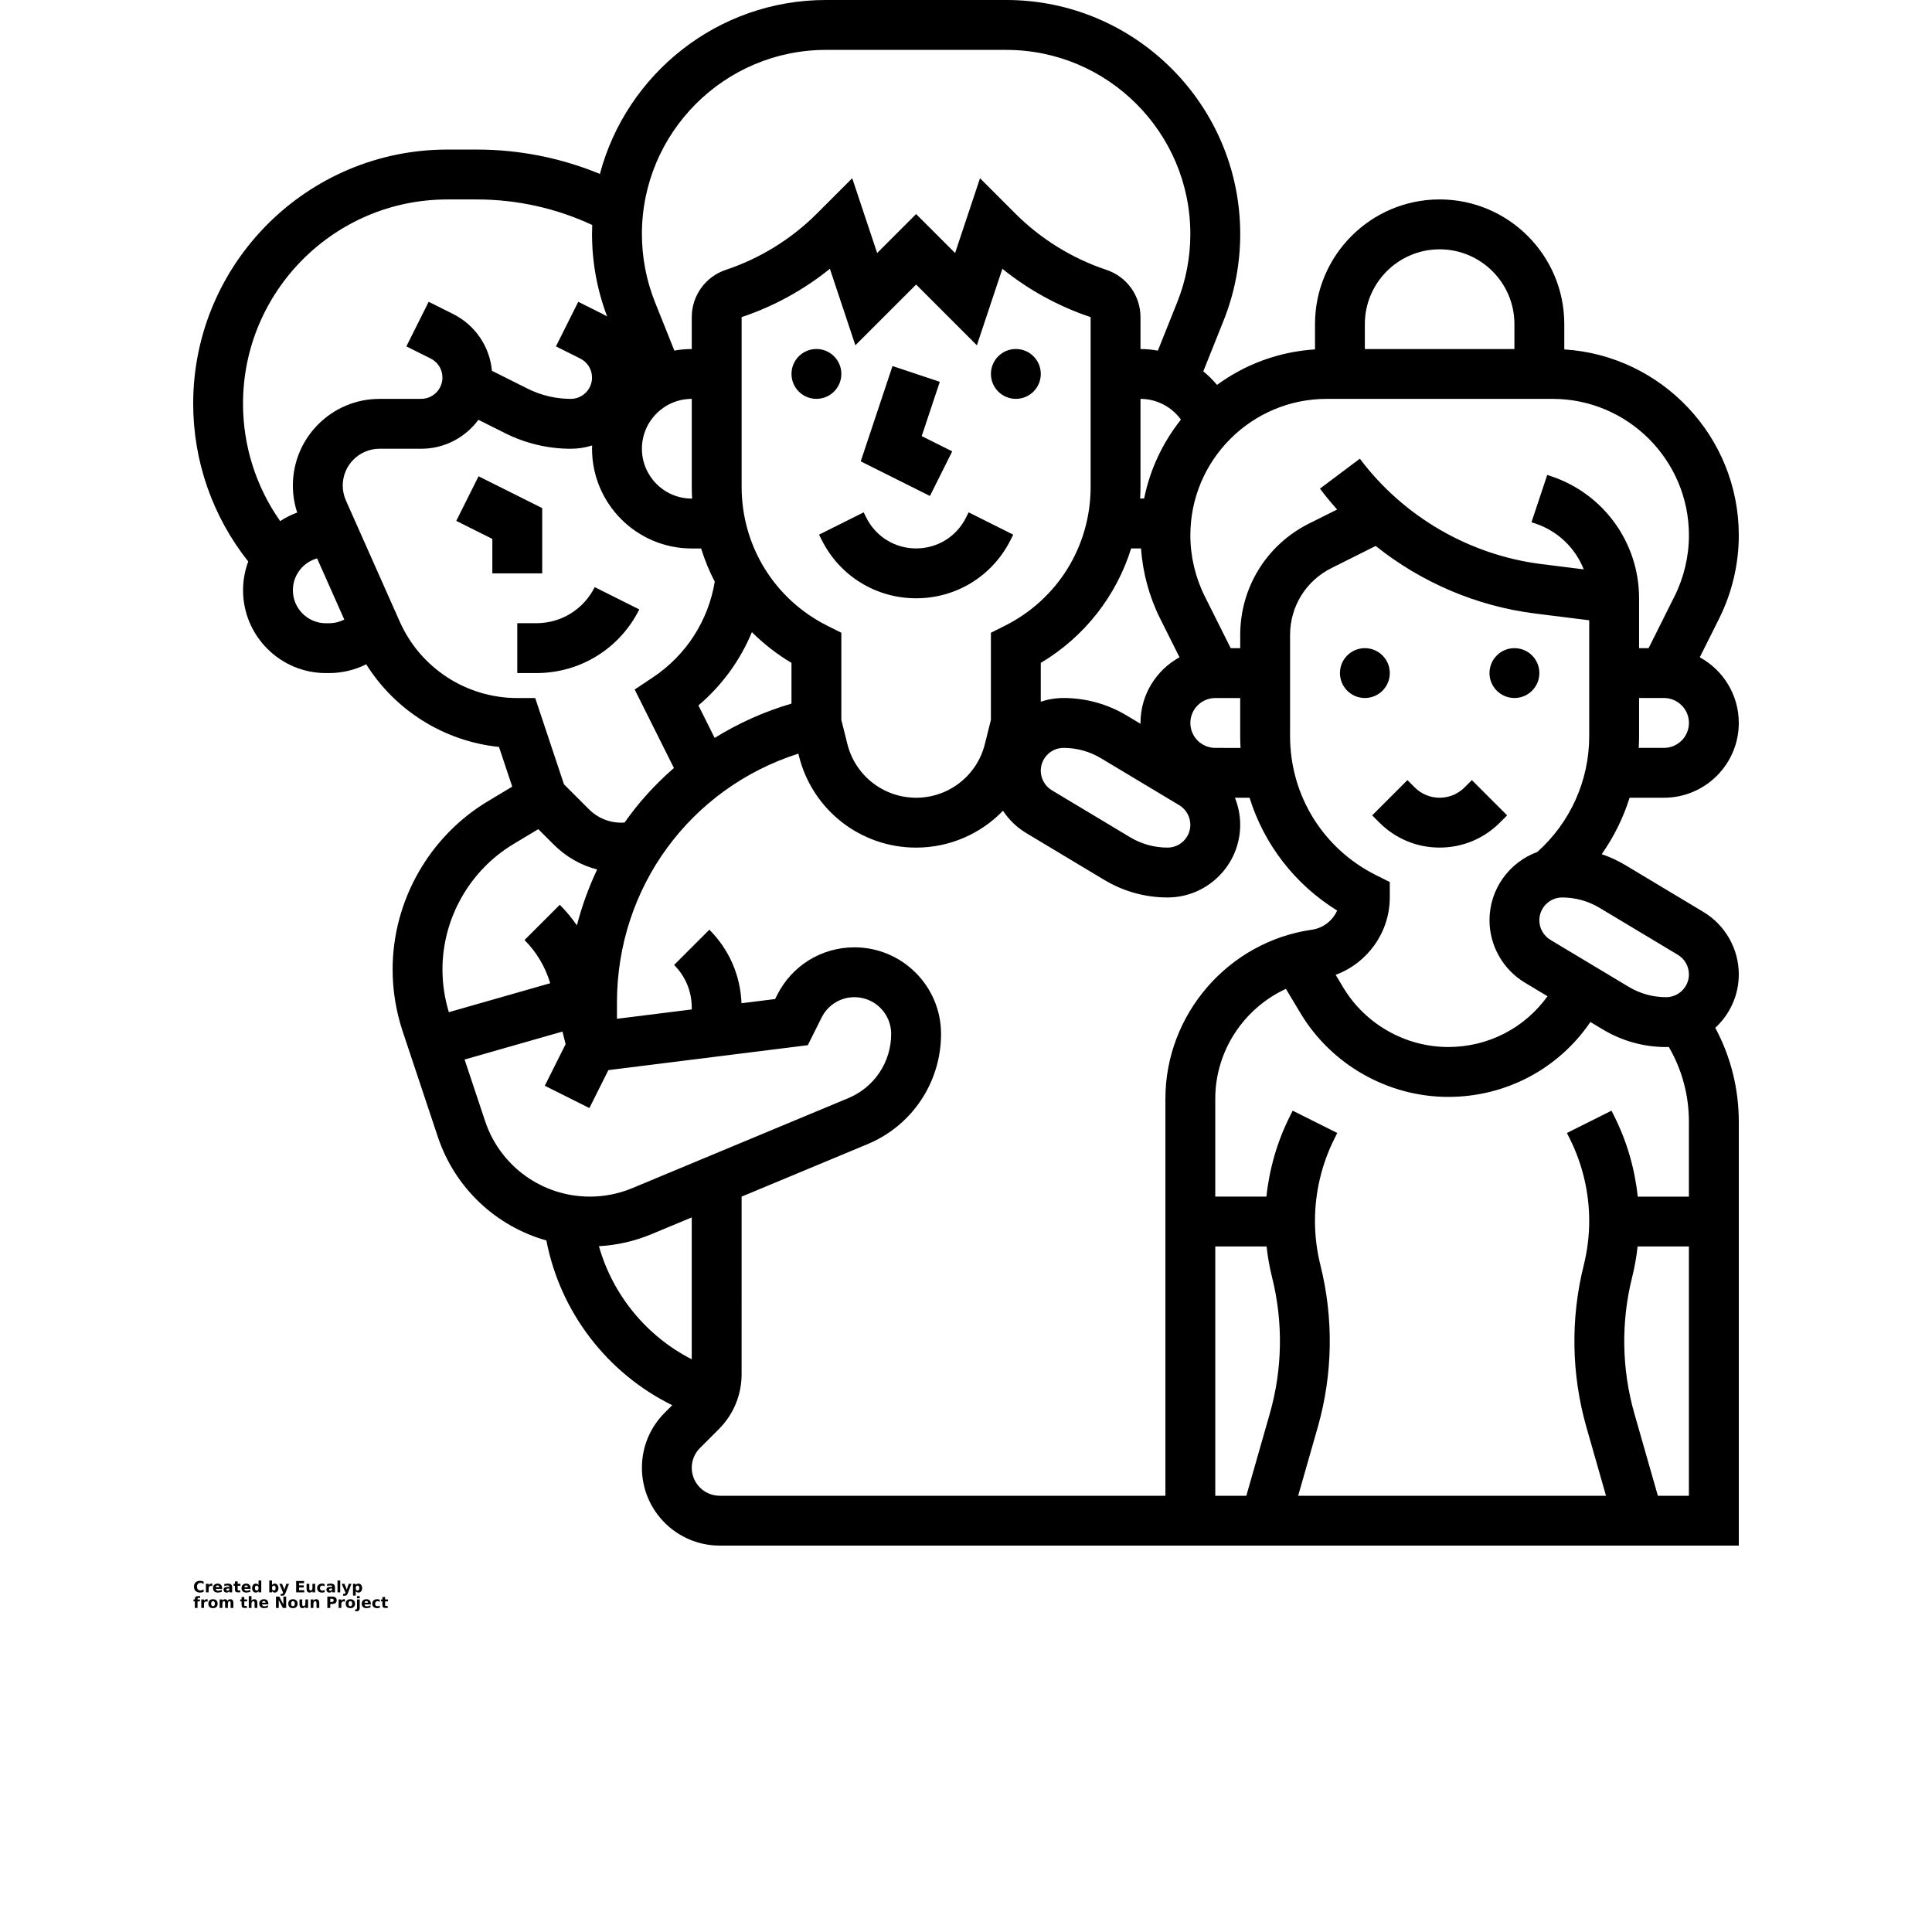<?xml version="1.0" encoding="UTF-8"?>
<svg width="700pt" height="700pt" version="1.1" viewBox="0 0 700 700" xmlns="http://www.w3.org/2000/svg" xmlns:xlink="http://www.w3.org/1999/xlink">
 <defs>
  <symbol id="u" overflow="visible">
   <path d="m3.781-0.219c-0.199 0.094-0.402 0.168-0.609 0.219-0.211 0.051-0.43 0.078-0.656 0.078-0.688 0-1.234-0.188-1.641-0.562-0.398-0.383-0.594-0.906-0.594-1.562s0.195-1.176 0.594-1.562c0.406-0.383 0.953-0.578 1.641-0.578 0.227 0 0.445 0.027 0.656 0.078 0.207 0.055 0.41 0.133 0.609 0.234v0.844c-0.199-0.133-0.398-0.234-0.594-0.297-0.188-0.062-0.387-0.094-0.594-0.094-0.375 0-0.672 0.125-0.891 0.375-0.219 0.242-0.328 0.574-0.328 1 0 0.418 0.109 0.75 0.328 1 0.219 0.242 0.516 0.359 0.891 0.359 0.207 0 0.406-0.031 0.594-0.094 0.195-0.062 0.395-0.16 0.594-0.297z"/>
  </symbol>
  <symbol id="c" overflow="visible">
   <path d="m2.766-2.25c-0.086-0.039-0.172-0.066-0.266-0.078-0.086-0.02-0.168-0.031-0.25-0.031-0.25 0-0.449 0.086-0.594 0.25-0.137 0.156-0.203 0.387-0.203 0.688v1.422h-0.984v-3.078h0.984v0.5c0.133-0.195 0.281-0.344 0.438-0.438 0.164-0.094 0.363-0.141 0.594-0.141h0.109c0.039 0 0.098 0.008 0.172 0.016z"/>
  </symbol>
  <symbol id="a" overflow="visible">
   <path d="m3.547-1.547v0.281h-2.297c0.02 0.23 0.102 0.402 0.25 0.516 0.145 0.117 0.344 0.172 0.594 0.172 0.207 0 0.422-0.031 0.641-0.094s0.441-0.156 0.672-0.281v0.766c-0.23 0.086-0.465 0.148-0.703 0.188-0.23 0.051-0.461 0.078-0.688 0.078-0.562 0-1-0.141-1.312-0.422-0.305-0.281-0.453-0.68-0.453-1.203 0-0.5 0.148-0.891 0.453-1.172 0.301-0.289 0.719-0.438 1.25-0.438 0.488 0 0.875 0.148 1.156 0.438 0.289 0.293 0.438 0.684 0.438 1.172zm-1-0.328c0-0.188-0.059-0.336-0.172-0.453-0.105-0.113-0.246-0.172-0.422-0.172-0.199 0-0.359 0.055-0.484 0.156-0.117 0.105-0.184 0.262-0.203 0.469z"/>
  </symbol>
  <symbol id="f" overflow="visible">
   <path d="m1.859-1.391c-0.211 0-0.367 0.039-0.469 0.109-0.105 0.074-0.156 0.18-0.156 0.312 0 0.125 0.039 0.227 0.125 0.297 0.082 0.062 0.195 0.094 0.344 0.094 0.188 0 0.344-0.062 0.469-0.188 0.133-0.133 0.203-0.305 0.203-0.516v-0.109zm1.5-0.375v1.766h-0.984v-0.453c-0.137 0.188-0.289 0.324-0.453 0.406-0.168 0.082-0.371 0.125-0.609 0.125-0.312 0-0.57-0.094-0.766-0.281-0.199-0.188-0.297-0.426-0.297-0.719 0-0.363 0.117-0.629 0.359-0.797 0.25-0.164 0.641-0.25 1.172-0.25h0.594v-0.078c0-0.156-0.062-0.27-0.188-0.344-0.125-0.07-0.32-0.109-0.578-0.109-0.211 0-0.406 0.023-0.594 0.062-0.18 0.043-0.344 0.105-0.5 0.188v-0.75c0.207-0.051 0.414-0.086 0.625-0.109 0.219-0.031 0.43-0.047 0.641-0.047 0.562 0 0.961 0.109 1.203 0.328 0.25 0.219 0.375 0.574 0.375 1.062z"/>
  </symbol>
  <symbol id="b" overflow="visible">
   <path d="m1.547-3.953v0.875h1.016v0.703h-1.016v1.297c0 0.148 0.023 0.246 0.078 0.297 0.062 0.055 0.176 0.078 0.344 0.078h0.516v0.703h-0.844c-0.398 0-0.68-0.078-0.844-0.234-0.156-0.164-0.234-0.445-0.234-0.844v-1.297h-0.484v-0.703h0.484v-0.875z"/>
  </symbol>
  <symbol id="k" overflow="visible">
   <path d="m2.578-2.641v-1.641h0.984v4.281h-0.984v-0.453c-0.137 0.188-0.289 0.324-0.453 0.406-0.168 0.082-0.355 0.125-0.562 0.125-0.387 0-0.703-0.148-0.953-0.453-0.242-0.301-0.359-0.691-0.359-1.172 0-0.469 0.117-0.852 0.359-1.156 0.25-0.301 0.566-0.453 0.953-0.453 0.207 0 0.395 0.043 0.562 0.125 0.164 0.086 0.316 0.215 0.453 0.391zm-0.656 2c0.207 0 0.367-0.07 0.484-0.219 0.113-0.156 0.172-0.383 0.172-0.688 0-0.289-0.059-0.508-0.172-0.656-0.117-0.156-0.277-0.234-0.484-0.234-0.211 0-0.371 0.078-0.484 0.234-0.105 0.148-0.156 0.367-0.156 0.656 0 0.305 0.051 0.531 0.156 0.688 0.113 0.148 0.273 0.219 0.484 0.219z"/>
  </symbol>
  <symbol id="j" overflow="visible">
   <path d="m2.109-0.641c0.219 0 0.379-0.07 0.484-0.219 0.113-0.156 0.172-0.383 0.172-0.688 0-0.289-0.059-0.508-0.172-0.656-0.105-0.156-0.266-0.234-0.484-0.234-0.211 0-0.371 0.078-0.484 0.234-0.117 0.148-0.172 0.367-0.172 0.656 0 0.293 0.055 0.516 0.172 0.672 0.113 0.156 0.273 0.234 0.484 0.234zm-0.656-2c0.133-0.176 0.285-0.305 0.453-0.391 0.164-0.082 0.359-0.125 0.578-0.125 0.375 0 0.68 0.152 0.922 0.453 0.25 0.305 0.375 0.688 0.375 1.156 0 0.48-0.125 0.871-0.375 1.172-0.242 0.305-0.547 0.453-0.922 0.453-0.219 0-0.414-0.043-0.578-0.125-0.168-0.082-0.32-0.219-0.453-0.406v0.453h-0.984v-4.281h0.984z"/>
  </symbol>
  <symbol id="e" overflow="visible">
   <path d="m0.062-3.078h1l0.828 2.094 0.703-2.094h0.984l-1.297 3.375c-0.137 0.344-0.293 0.582-0.469 0.719-0.168 0.133-0.391 0.203-0.672 0.203h-0.578v-0.656h0.312c0.164 0 0.285-0.027 0.359-0.078 0.082-0.055 0.145-0.148 0.188-0.281l0.016-0.078z"/>
  </symbol>
  <symbol id="i" overflow="visible">
   <path d="m0.516-4.109h2.859v0.797h-1.797v0.766h1.688v0.797h-1.688v0.953h1.859v0.797h-2.922z"/>
  </symbol>
  <symbol id="h" overflow="visible">
   <path d="m0.438-1.203v-1.875h1v0.297c0 0.168-0.008 0.383-0.016 0.641v0.5c0 0.25 0.004 0.434 0.016 0.547 0.02 0.105 0.047 0.18 0.078 0.219 0.039 0.074 0.094 0.125 0.156 0.156s0.133 0.047 0.219 0.047c0.207 0 0.367-0.078 0.484-0.234 0.125-0.156 0.188-0.375 0.188-0.656v-1.516h0.984v3.078h-0.984v-0.453c-0.156 0.188-0.32 0.324-0.484 0.406-0.168 0.082-0.352 0.125-0.547 0.125-0.355 0-0.625-0.109-0.812-0.328s-0.281-0.535-0.281-0.953z"/>
  </symbol>
  <symbol id="g" overflow="visible">
   <path d="m2.969-2.984v0.797c-0.137-0.094-0.273-0.16-0.406-0.203-0.137-0.039-0.277-0.062-0.422-0.062-0.273 0-0.484 0.086-0.641 0.25-0.156 0.156-0.234 0.375-0.234 0.656 0 0.293 0.078 0.523 0.234 0.688 0.156 0.156 0.367 0.234 0.641 0.234 0.156 0 0.301-0.02 0.438-0.062 0.145-0.051 0.273-0.117 0.391-0.203v0.797c-0.156 0.062-0.312 0.102-0.469 0.125-0.156 0.031-0.32 0.047-0.484 0.047-0.555 0-0.984-0.141-1.297-0.422-0.312-0.289-0.469-0.691-0.469-1.203 0-0.5 0.156-0.891 0.469-1.172 0.312-0.289 0.742-0.438 1.297-0.438 0.164 0 0.328 0.016 0.484 0.047 0.156 0.023 0.312 0.062 0.469 0.125z"/>
  </symbol>
  <symbol id="t" overflow="visible">
   <path d="m0.469-4.281h0.984v4.281h-0.984z"/>
  </symbol>
  <symbol id="s" overflow="visible">
   <path d="m1.453-0.453v1.625h-0.984v-4.25h0.984v0.438c0.133-0.176 0.285-0.305 0.453-0.391 0.164-0.082 0.359-0.125 0.578-0.125 0.375 0 0.68 0.152 0.922 0.453 0.25 0.305 0.375 0.688 0.375 1.156 0 0.48-0.125 0.871-0.375 1.172-0.242 0.305-0.547 0.453-0.922 0.453-0.219 0-0.414-0.043-0.578-0.125-0.168-0.082-0.32-0.219-0.453-0.406zm0.656-1.984c-0.211 0-0.371 0.078-0.484 0.234-0.117 0.148-0.172 0.367-0.172 0.656 0 0.293 0.055 0.516 0.172 0.672 0.113 0.156 0.273 0.234 0.484 0.234 0.219 0 0.379-0.07 0.484-0.219 0.113-0.156 0.172-0.383 0.172-0.688 0-0.289-0.059-0.508-0.172-0.656-0.105-0.156-0.266-0.234-0.484-0.234z"/>
  </symbol>
  <symbol id="r" overflow="visible">
   <path d="m2.5-4.281v0.641h-0.547c-0.137 0-0.234 0.027-0.297 0.078-0.055 0.055-0.078 0.141-0.078 0.266v0.219h0.844v0.703h-0.844v2.375h-0.984v-2.375h-0.484v-0.703h0.484v-0.219c0-0.332 0.094-0.578 0.281-0.734 0.188-0.164 0.477-0.25 0.875-0.25z"/>
  </symbol>
  <symbol id="d" overflow="visible">
   <path d="m1.938-2.453c-0.219 0-0.387 0.078-0.5 0.234-0.117 0.156-0.172 0.383-0.172 0.672 0 0.305 0.055 0.531 0.172 0.688 0.113 0.156 0.281 0.234 0.5 0.234s0.383-0.078 0.5-0.234c0.113-0.156 0.172-0.383 0.172-0.688 0-0.289-0.059-0.516-0.172-0.672-0.117-0.156-0.281-0.234-0.5-0.234zm0-0.703c0.531 0 0.941 0.148 1.234 0.438 0.301 0.281 0.453 0.672 0.453 1.172 0 0.512-0.152 0.914-0.453 1.203-0.293 0.281-0.703 0.422-1.234 0.422s-0.949-0.141-1.25-0.422c-0.293-0.289-0.438-0.691-0.438-1.203 0-0.5 0.145-0.891 0.438-1.172 0.301-0.289 0.719-0.438 1.25-0.438z"/>
  </symbol>
  <symbol id="q" overflow="visible">
   <path d="m3.328-2.578c0.125-0.188 0.27-0.328 0.438-0.422 0.176-0.102 0.367-0.156 0.578-0.156 0.352 0 0.625 0.109 0.812 0.328s0.281 0.539 0.281 0.953v1.875h-1v-1.609-0.062-0.125c0-0.219-0.031-0.375-0.094-0.469-0.062-0.102-0.168-0.156-0.312-0.156-0.188 0-0.336 0.078-0.438 0.234-0.094 0.156-0.141 0.383-0.141 0.672v1.516h-1v-1.609c0-0.344-0.031-0.562-0.094-0.656-0.055-0.102-0.156-0.156-0.312-0.156-0.188 0-0.336 0.078-0.438 0.234-0.105 0.156-0.156 0.383-0.156 0.672v1.516h-0.984v-3.078h0.984v0.438c0.125-0.164 0.266-0.289 0.422-0.375 0.156-0.094 0.328-0.141 0.516-0.141 0.219 0 0.406 0.055 0.562 0.156 0.164 0.105 0.289 0.246 0.375 0.422z"/>
  </symbol>
  <symbol id="p" overflow="visible">
   <path d="m3.578-1.875v1.875h-1v-1.438c0-0.27-0.008-0.453-0.016-0.547-0.012-0.102-0.031-0.18-0.062-0.234-0.031-0.062-0.086-0.109-0.156-0.141-0.062-0.039-0.137-0.062-0.219-0.062-0.211 0-0.375 0.086-0.5 0.25-0.117 0.156-0.172 0.375-0.172 0.656v1.516h-0.984v-4.281h0.984v1.641c0.156-0.176 0.316-0.305 0.484-0.391 0.164-0.082 0.348-0.125 0.547-0.125 0.352 0 0.625 0.109 0.812 0.328s0.281 0.539 0.281 0.953z"/>
  </symbol>
  <symbol id="o" overflow="visible">
   <path d="m0.516-4.109h1.188l1.5 2.812v-2.812h1v4.109h-1.188l-1.5-2.828v2.828h-1z"/>
  </symbol>
  <symbol id="n" overflow="visible">
   <path d="m3.578-1.875v1.875h-1v-1.438c0-0.27-0.008-0.453-0.016-0.547-0.012-0.102-0.031-0.18-0.062-0.234-0.031-0.062-0.086-0.109-0.156-0.141-0.062-0.039-0.137-0.062-0.219-0.062-0.211 0-0.375 0.086-0.5 0.25-0.117 0.156-0.172 0.375-0.172 0.656v1.516h-0.984v-3.078h0.984v0.438c0.156-0.176 0.316-0.305 0.484-0.391 0.164-0.082 0.348-0.125 0.547-0.125 0.352 0 0.625 0.109 0.812 0.328s0.281 0.539 0.281 0.953z"/>
  </symbol>
  <symbol id="m" overflow="visible">
   <path d="m0.516-4.109h1.766c0.52 0 0.922 0.117 1.203 0.344 0.281 0.23 0.422 0.562 0.422 1 0 0.43-0.141 0.762-0.422 1-0.281 0.23-0.684 0.344-1.203 0.344h-0.703v1.422h-1.062zm1.062 0.766v1.156h0.594c0.195 0 0.352-0.051 0.469-0.156 0.113-0.102 0.172-0.242 0.172-0.422 0-0.188-0.059-0.328-0.172-0.422-0.117-0.102-0.273-0.156-0.469-0.156z"/>
  </symbol>
  <symbol id="l" overflow="visible">
   <path d="m0.469-3.078h0.984v3.016c0 0.414-0.102 0.734-0.297 0.953-0.199 0.219-0.484 0.328-0.859 0.328h-0.484v-0.656h0.172c0.188 0 0.312-0.043 0.375-0.125 0.07-0.086 0.109-0.25 0.109-0.5zm0-1.203h0.984v0.797h-0.984z"/>
  </symbol>
 </defs>
 <g>
  <path d="m530.64 285.29c-2.414 2.414-5.621 3.742-9.031 3.742-3.41 0-6.621-1.328-9.031-3.742l-2.644-2.644-12.773 12.773 2.644 2.644c5.824 5.824 13.57 9.031 21.805 9.031s15.98-3.207 21.805-9.031l2.644-2.644-12.773-12.773z"/>
  <path d="m503.55 243.87c0 4.988-4.043 9.031-9.031 9.031s-9.031-4.043-9.031-9.031c0-4.988 4.043-9.031 9.031-9.031s9.031 4.043 9.031 9.031"/>
  <path d="m557.74 243.87c0 4.988-4.043 9.031-9.031 9.031-4.988 0-9.035-4.043-9.035-9.031 0-4.988 4.047-9.031 9.035-9.031 4.988 0 9.031 4.043 9.031 9.031"/>
  <path d="m602.9 289.03c14.941 0 27.098-12.156 27.098-27.098 0-10.25-5.723-19.188-14.137-23.789l7.012-14.02c4.66-9.324 7.125-19.758 7.125-30.184 0-35.781-27.992-65.133-63.227-67.34v-9.184c0-24.902-20.258-45.16-45.16-45.16-24.902 0-45.16 20.258-45.16 45.16v9.18c-13.223 0.828-25.422 5.481-35.508 12.863-1.504-1.797-3.16-3.449-4.969-4.914l7.32-18.293c4.023-10.059 6.062-20.652 6.062-31.484-0.004-46.742-38.031-84.77-84.773-84.77h-65.301c-39.223 0-72.297 26.781-81.926 63.016-14.059-5.789-29.211-8.82-44.441-8.82h-10.859c-50.762 0-92.059 41.297-92.059 92.059 0 20.879 7.055 40.941 19.941 57.184-1.207 3.266-1.875 6.773-1.875 10.406 0 16.559 13.469 30.027 30.027 30.027h1.145c4.637 0 9.281-1.098 13.43-3.172l0.02-0.008c10.539 16.789 28.305 27.895 48.109 29.938l4.797 14.387-8.848 5.309c-21.273 12.762-34.488 36.102-34.488 60.906 0 7.648 1.227 15.203 3.644 22.461l12.738 38.207c6.199 18.602 21.125 32.422 39.328 37.543 4.992 25.938 22.031 48.102 45.602 59.699l-2.731 2.731c-5.324 5.324-8.258 12.406-8.258 19.934 0 15.547 12.645 28.195 28.191 28.195h369.23v-153.55c0-12.027-2.934-23.633-8.523-34.055 5.234-4.816 8.523-11.719 8.523-19.375 0-9.195-4.898-17.848-12.785-22.582l-28.359-17.016c-2.703-1.621-5.562-2.934-8.523-3.941 4.41-6.262 7.809-13.156 10.098-20.449zm0-18.062h-9.156c0.082-1.414 0.125-2.836 0.125-4.266v-13.801h9.031c4.981 0 9.031 4.051 9.031 9.031 0 4.981-4.051 9.035-9.031 9.035zm-45.898 37.715c-10.098 3.688-17.328 13.387-17.328 24.746 0 9.195 4.898 17.848 12.785 22.582l8.238 4.945c-8.246 11.484-21.465 18.398-35.953 18.398-15.492 0-30.066-8.254-38.035-21.535l-2.773-4.625c11.512-4.242 19.609-15.379 19.609-28.035v-5.582l-4.992-2.496c-19.203-9.602-31.137-28.906-31.137-50.379v-36.633c0-10.328 5.738-19.617 14.98-24.234l16.039-8.02c16.539 13.215 36.605 21.836 57.836 24.488l19.531 2.441v41.957c0 16.102-6.84 31.293-18.801 41.98zm54.93-114.74c0 7.633-1.805 15.277-5.219 22.105l-9.395 18.793h-3.449v-18.066c0-20.102-12.812-37.879-31.883-44.234l-1.391-0.465-5.715 17.137 1.391 0.465c8.203 2.734 14.512 8.914 17.547 16.617l-15.309-1.914c-26.062-3.258-50.047-17.176-65.805-38.188l-14.453 10.84c1.965 2.621 4.043 5.141 6.215 7.57l-10.148 5.074c-15.398 7.703-24.965 23.18-24.965 40.395v4.769h-3.449l-9.398-18.793c-3.414-6.828-5.219-14.473-5.219-22.105 0-27.254 22.172-49.426 49.426-49.426h81.793c27.254 0 49.426 22.172 49.426 49.426zm-312.09 32.82c-19.207-9.605-31.137-28.906-31.137-50.383v-61.484c11.578-3.859 22.469-9.836 31.977-17.504l9.238 27.715 22.008-22.012 22.012 22.012 9.238-27.715c9.508 7.668 20.395 13.641 31.977 17.504v61.484c0 21.473-11.93 40.777-31.137 50.379l-4.992 2.5v31.566l-2.191 8.762c-2.859 11.449-13.102 19.445-24.906 19.445-11.801 0-22.043-7.996-24.906-19.445l-2.191-8.762v-31.566zm-40.91 40.598-5.887-11.777c8.539-7.227 15.152-16.332 19.375-26.551 4.254 4.234 9.055 7.988 14.348 11.148v14.75c-9.82 2.871-19.184 7.074-27.836 12.43zm-8.293-122.84v31.863c0 1.43 0.047 2.852 0.129 4.266h-0.129c-9.961 0-18.066-8.105-18.066-18.066 0.004-9.957 8.105-18.062 18.066-18.062zm162.58 31.863v-31.863c5.883 0 11.305 2.894 14.648 7.516-6.512 8.195-11.176 17.922-13.316 28.555-0.441 0.031-0.887 0.059-1.332 0.059h-0.129c0.082-1.414 0.129-2.836 0.129-4.266zm-3.391 22.332h3.391c0.062 0 0.125-0.004 0.191-0.004 0.633 8.812 2.984 17.52 6.934 25.418l7.012 14.02c-8.418 4.606-14.137 13.543-14.137 23.789 0 0.105 0.008 0.207 0.008 0.309l-5.023-3.016c-6.898-4.141-14.797-6.328-22.844-6.328-2.887 0-5.668 0.473-8.27 1.336v-14.059c15.875-9.477 27.371-24.258 32.738-41.465zm-24.469 72.258c4.773 0 9.457 1.297 13.547 3.754l28.359 17.016c2.477 1.484 4.016 4.203 4.016 7.09 0 4.559-3.711 8.27-8.27 8.27-4.773 0-9.457-1.297-13.547-3.754l-28.359-17.016c-2.477-1.484-4.016-4.203-4.016-7.09 0-4.559 3.711-8.27 8.27-8.27zm54.957 0c-4.981 0-9.031-4.051-9.031-9.031s4.051-9.031 9.031-9.031h9.031v13.801c0 1.43 0.047 2.852 0.125 4.266zm81.289-180.64c14.941 0 27.098 12.156 27.098 27.098v9.031h-54.195v-9.031c0-14.941 12.156-27.098 27.098-27.098zm-222.33-72.258h65.301c36.781 0 66.703 29.922 66.703 66.703 0 8.523-1.605 16.859-4.769 24.773l-6.996 17.488c-2.059-0.371-4.16-0.578-6.297-0.578v-11.555c0-7.785-4.965-14.676-12.352-17.137-12.363-4.121-23.77-11.172-32.984-20.387l-12.805-12.805-9.031 27.098-14.121-14.117-14.117 14.117-9.031-27.098-12.805 12.805c-9.215 9.215-20.621 16.266-32.984 20.387-7.387 2.461-12.352 9.348-12.352 17.137v11.555c-2.152 0-4.258 0.199-6.305 0.562l-6.988-17.469c-3.164-7.918-4.769-16.254-4.769-24.777 0-36.781 29.922-66.703 66.703-66.703zm-137.23 54.191h10.859c14.375 0 28.668 3.191 41.68 9.258-0.039 1.082-0.082 2.16-0.082 3.254 0 10.258 1.852 20.297 5.465 29.875-0.535-0.32-1.086-0.621-1.648-0.902l-8.809-4.402-8.078 16.156 8.805 4.402c2.629 1.316 4.266 3.961 4.266 6.898 0 4.254-3.461 7.715-7.715 7.715-5.375 0-10.758-1.27-15.566-3.676l-12.977-6.488c-0.824-8.828-6.07-16.582-14.121-20.609l-8.809-4.402-8.078 16.156 8.805 4.402c2.629 1.316 4.266 3.961 4.266 6.898 0 4.254-3.461 7.715-7.715 7.715l-15.09 0.008c-17.309 0-31.387 14.078-31.387 31.387 0 3.359 0.527 6.641 1.566 9.793-2.199 0.812-4.262 1.855-6.16 3.109-8.73-12.402-13.469-27.203-13.469-42.551 0-40.801 33.191-73.996 73.992-73.996zm-42.82 153.55h-1.145c-6.598 0-11.965-5.363-11.965-11.961 0-5.156 3.289-9.719 8.18-11.352l0.59-0.195 9.852 22.168-0.164 0.082c-1.652 0.824-3.5 1.258-5.348 1.258zm25.633-0.551-19.531-43.941c-0.762-1.715-1.148-3.535-1.148-5.41 0.004-7.348 5.977-13.32 13.324-13.32h15.094c8.492 0 16.039-4.133 20.738-10.488l9.809 4.906c7.305 3.652 15.48 5.582 23.645 5.582 2.695 0 5.297-0.418 7.746-1.191-0.016 0.395-0.031 0.789-0.031 1.191 0 19.922 16.207 36.129 36.129 36.129h3.391c1.297 4.164 2.953 8.188 4.945 12.027-2.332 14.133-10.375 26.648-22.379 34.652l-6.633 4.422 14.219 28.438c-5.023 4.371-9.684 9.184-13.883 14.418-1.398 1.742-2.719 3.535-4.004 5.352-0.398 0.027-0.801 0.047-1.199 0.047-4.41 0-8.559-1.719-11.676-4.836l-9.074-9.074-10.422-31.254h-6.512c-18.379 0-35.082-10.852-42.547-27.648zm41.164 80.562 9.016-5.41 5.594 5.594c4.422 4.422 9.828 7.492 15.723 9.02-3.07 6.504-5.539 13.281-7.328 20.242-1.848-2.648-3.906-5.152-6.207-7.453l-12.773 12.773c4.363 4.363 7.543 9.75 9.301 15.645l-36.719 10.492c-1.531-5.023-2.316-10.227-2.316-15.488 0-18.496 9.852-35.898 25.711-45.414zm-10.258 100.37-7.438-22.309 35.465-10.133 1.141 4.559-7.539 15.074 16.156 8.078 6.871-13.742 72.258-9.031 5.023-10.047c2.266-4.535 6.824-7.352 11.895-7.352 7.332 0 13.297 5.965 13.297 13.297 0 10.211-6.09 19.348-15.52 23.277l-78.258 32.605c-4.902 2.043-10.078 3.078-15.391 3.078-17.25 0.004-32.508-10.988-37.961-27.355zm41.234 45.324c6.562-0.367 12.961-1.824 19.062-4.367l14.57-6.07v51.41c-16.391-8.367-28.625-23.297-33.633-40.973zm33.633 80.297c0-2.707 1.055-5.25 2.965-7.16l6.84-6.84c5.324-5.324 8.258-12.406 8.258-19.934l0.004-64.328 45.625-19.008c16.176-6.742 26.633-22.426 26.633-39.953 0-17.293-14.07-31.359-31.363-31.359-11.957 0-22.703 6.644-28.051 17.336l-0.699 1.398-12.188 1.523c-0.383-10.07-4.477-19.48-11.641-26.645l-12.773 12.773c4.117 4.117 6.387 9.594 6.387 15.418v0.703l-27.098 3.387v-5.852c0-41.801 26.621-77.738 65.727-90.219l0.227 0.914c4.883 19.508 22.332 33.133 42.438 33.133 12.219 0 23.445-5.035 31.477-13.359 2.141 3.246 4.992 6.031 8.406 8.078l28.359 17.016c6.898 4.141 14.797 6.328 22.844 6.328 14.523 0 26.336-11.812 26.336-26.332 0-3.398-0.672-6.719-1.914-9.797h5.305c5.254 16.844 16.379 31.363 31.734 40.863-1.609 3.633-5.004 6.356-9.125 6.945-30.27 4.324-53.098 30.645-53.098 61.223v143.87h-161.48c-5.586 0-10.129-4.543-10.129-10.125zm208.27-80.195c0.418 3.773 1.078 7.516 2 11.199 4.051 16.207 3.769 33.262-0.82 49.324l-8.516 29.797h-11.25v-90.324zm141.77 90.32-8.512-29.797c-4.59-16.062-4.875-33.117-0.82-49.324 0.922-3.684 1.582-7.43 2-11.199h18.582v90.324zm11.25-135.48v27.098h-18.535c-1.062-10.066-3.922-19.953-8.445-29.004l-1.066-2.137-16.156 8.082 1.066 2.133c4.586 9.172 7.012 19.441 7.012 29.699 0 5.426-0.668 10.844-1.984 16.105-4.82 19.277-4.481 39.562 0.977 58.668l7.094 24.836h-111.54l7.098-24.836c5.457-19.105 5.797-39.395 0.977-58.668-1.316-5.262-1.984-10.684-1.984-16.105 0-10.258 2.426-20.527 7.012-29.699l1.066-2.137-16.156-8.082-1.066 2.137c-4.523 9.047-7.387 18.934-8.445 29l-18.535 0.008v-35.488c0-17.367 10.41-32.789 25.59-39.789l5.305 8.84c11.219 18.695 31.727 30.305 53.527 30.305 20.914 0 39.969-10.215 51.5-27.137l4.574 2.746c6.898 4.141 14.797 6.328 22.844 6.328 0.336 0 0.664-0.012 0.996-0.023 4.769 8.211 7.273 17.48 7.273 27.121zm-4.012-60.523c2.477 1.484 4.016 4.203 4.016 7.09 0 4.559-3.711 8.27-8.27 8.27-4.773 0-9.457-1.297-13.547-3.754l-28.359-17.016c-2.477-1.484-4.016-4.203-4.016-7.09 0-4.559 3.711-8.27 8.27-8.27 4.773 0 9.457 1.297 13.547 3.754z"/>
  <path d="m304.84 135.48c0 4.988-4.047 9.031-9.035 9.031-4.988 0-9.031-4.043-9.031-9.031s4.043-9.031 9.031-9.031c4.988 0 9.035 4.043 9.035 9.031"/>
  <path d="m377.1 135.48c0 4.988-4.043 9.031-9.031 9.031-4.992 0-9.035-4.043-9.035-9.031s4.043-9.031 9.035-9.031c4.988 0 9.031 4.043 9.031 9.031"/>
  <path d="m331.93 216.77c14.586 0 27.699-8.105 34.223-21.148l0.953-1.906-16.156-8.082-0.953 1.906c-3.445 6.887-10.367 11.164-18.066 11.164-7.699 0-14.621-4.277-18.066-11.168l-0.953-1.906-16.156 8.082 0.953 1.906c6.523 13.051 19.637 21.152 34.223 21.152z"/>
  <path d="m345.01 163.54-11.059-5.531 6.555-19.664-17.137-5.711-11.512 34.527 25.074 12.535z"/>
  <path d="m196.45 207.74v-23.648l-23.059-11.527-8.078 16.156 13.07 6.535v12.484z"/>
  <path d="m187.42 225.8v18.066h6.898c15.902 0 30.195-8.836 37.309-23.059l-16.156-8.078c-4.031 8.062-12.133 13.07-21.148 13.07z"/>
  <use x="70" y="576.934" xlink:href="#u"/>
  <use x="74.145" y="576.934" xlink:href="#c"/>
  <use x="76.926" y="576.934" xlink:href="#a"/>
  <use x="80.754" y="576.934" xlink:href="#f"/>
  <use x="84.566" y="576.934" xlink:href="#b"/>
  <use x="87.262" y="576.934" xlink:href="#a"/>
  <use x="91.094" y="576.934" xlink:href="#k"/>
  <use x="97.098" y="576.934" xlink:href="#j"/>
  <use x="101.141" y="576.934" xlink:href="#e"/>
  <use x="106.785" y="576.934" xlink:href="#i"/>
  <use x="110.641" y="576.934" xlink:href="#h"/>
  <use x="114.66" y="576.934" xlink:href="#g"/>
  <use x="118.008" y="576.934" xlink:href="#f"/>
  <use x="121.816" y="576.934" xlink:href="#t"/>
  <use x="123.75" y="576.934" xlink:href="#e"/>
  <use x="127.43" y="576.934" xlink:href="#s"/>
  <use x="70" y="582.582" xlink:href="#r"/>
  <use x="72.457" y="582.582" xlink:href="#c"/>
  <use x="75.238" y="582.582" xlink:href="#d"/>
  <use x="79.117" y="582.582" xlink:href="#q"/>
  <use x="86.965" y="582.582" xlink:href="#b"/>
  <use x="89.664" y="582.582" xlink:href="#p"/>
  <use x="93.684" y="582.582" xlink:href="#a"/>
  <use x="99.477" y="582.582" xlink:href="#o"/>
  <use x="104.203" y="582.582" xlink:href="#d"/>
  <use x="108.078" y="582.582" xlink:href="#h"/>
  <use x="112.098" y="582.582" xlink:href="#n"/>
  <use x="118.082" y="582.582" xlink:href="#m"/>
  <use x="122.219" y="582.582" xlink:href="#c"/>
  <use x="125.004" y="582.582" xlink:href="#d"/>
  <use x="128.883" y="582.582" xlink:href="#l"/>
  <use x="130.816" y="582.582" xlink:href="#a"/>
  <use x="134.645" y="582.582" xlink:href="#g"/>
  <use x="137.992" y="582.582" xlink:href="#b"/>
 </g>
</svg>
